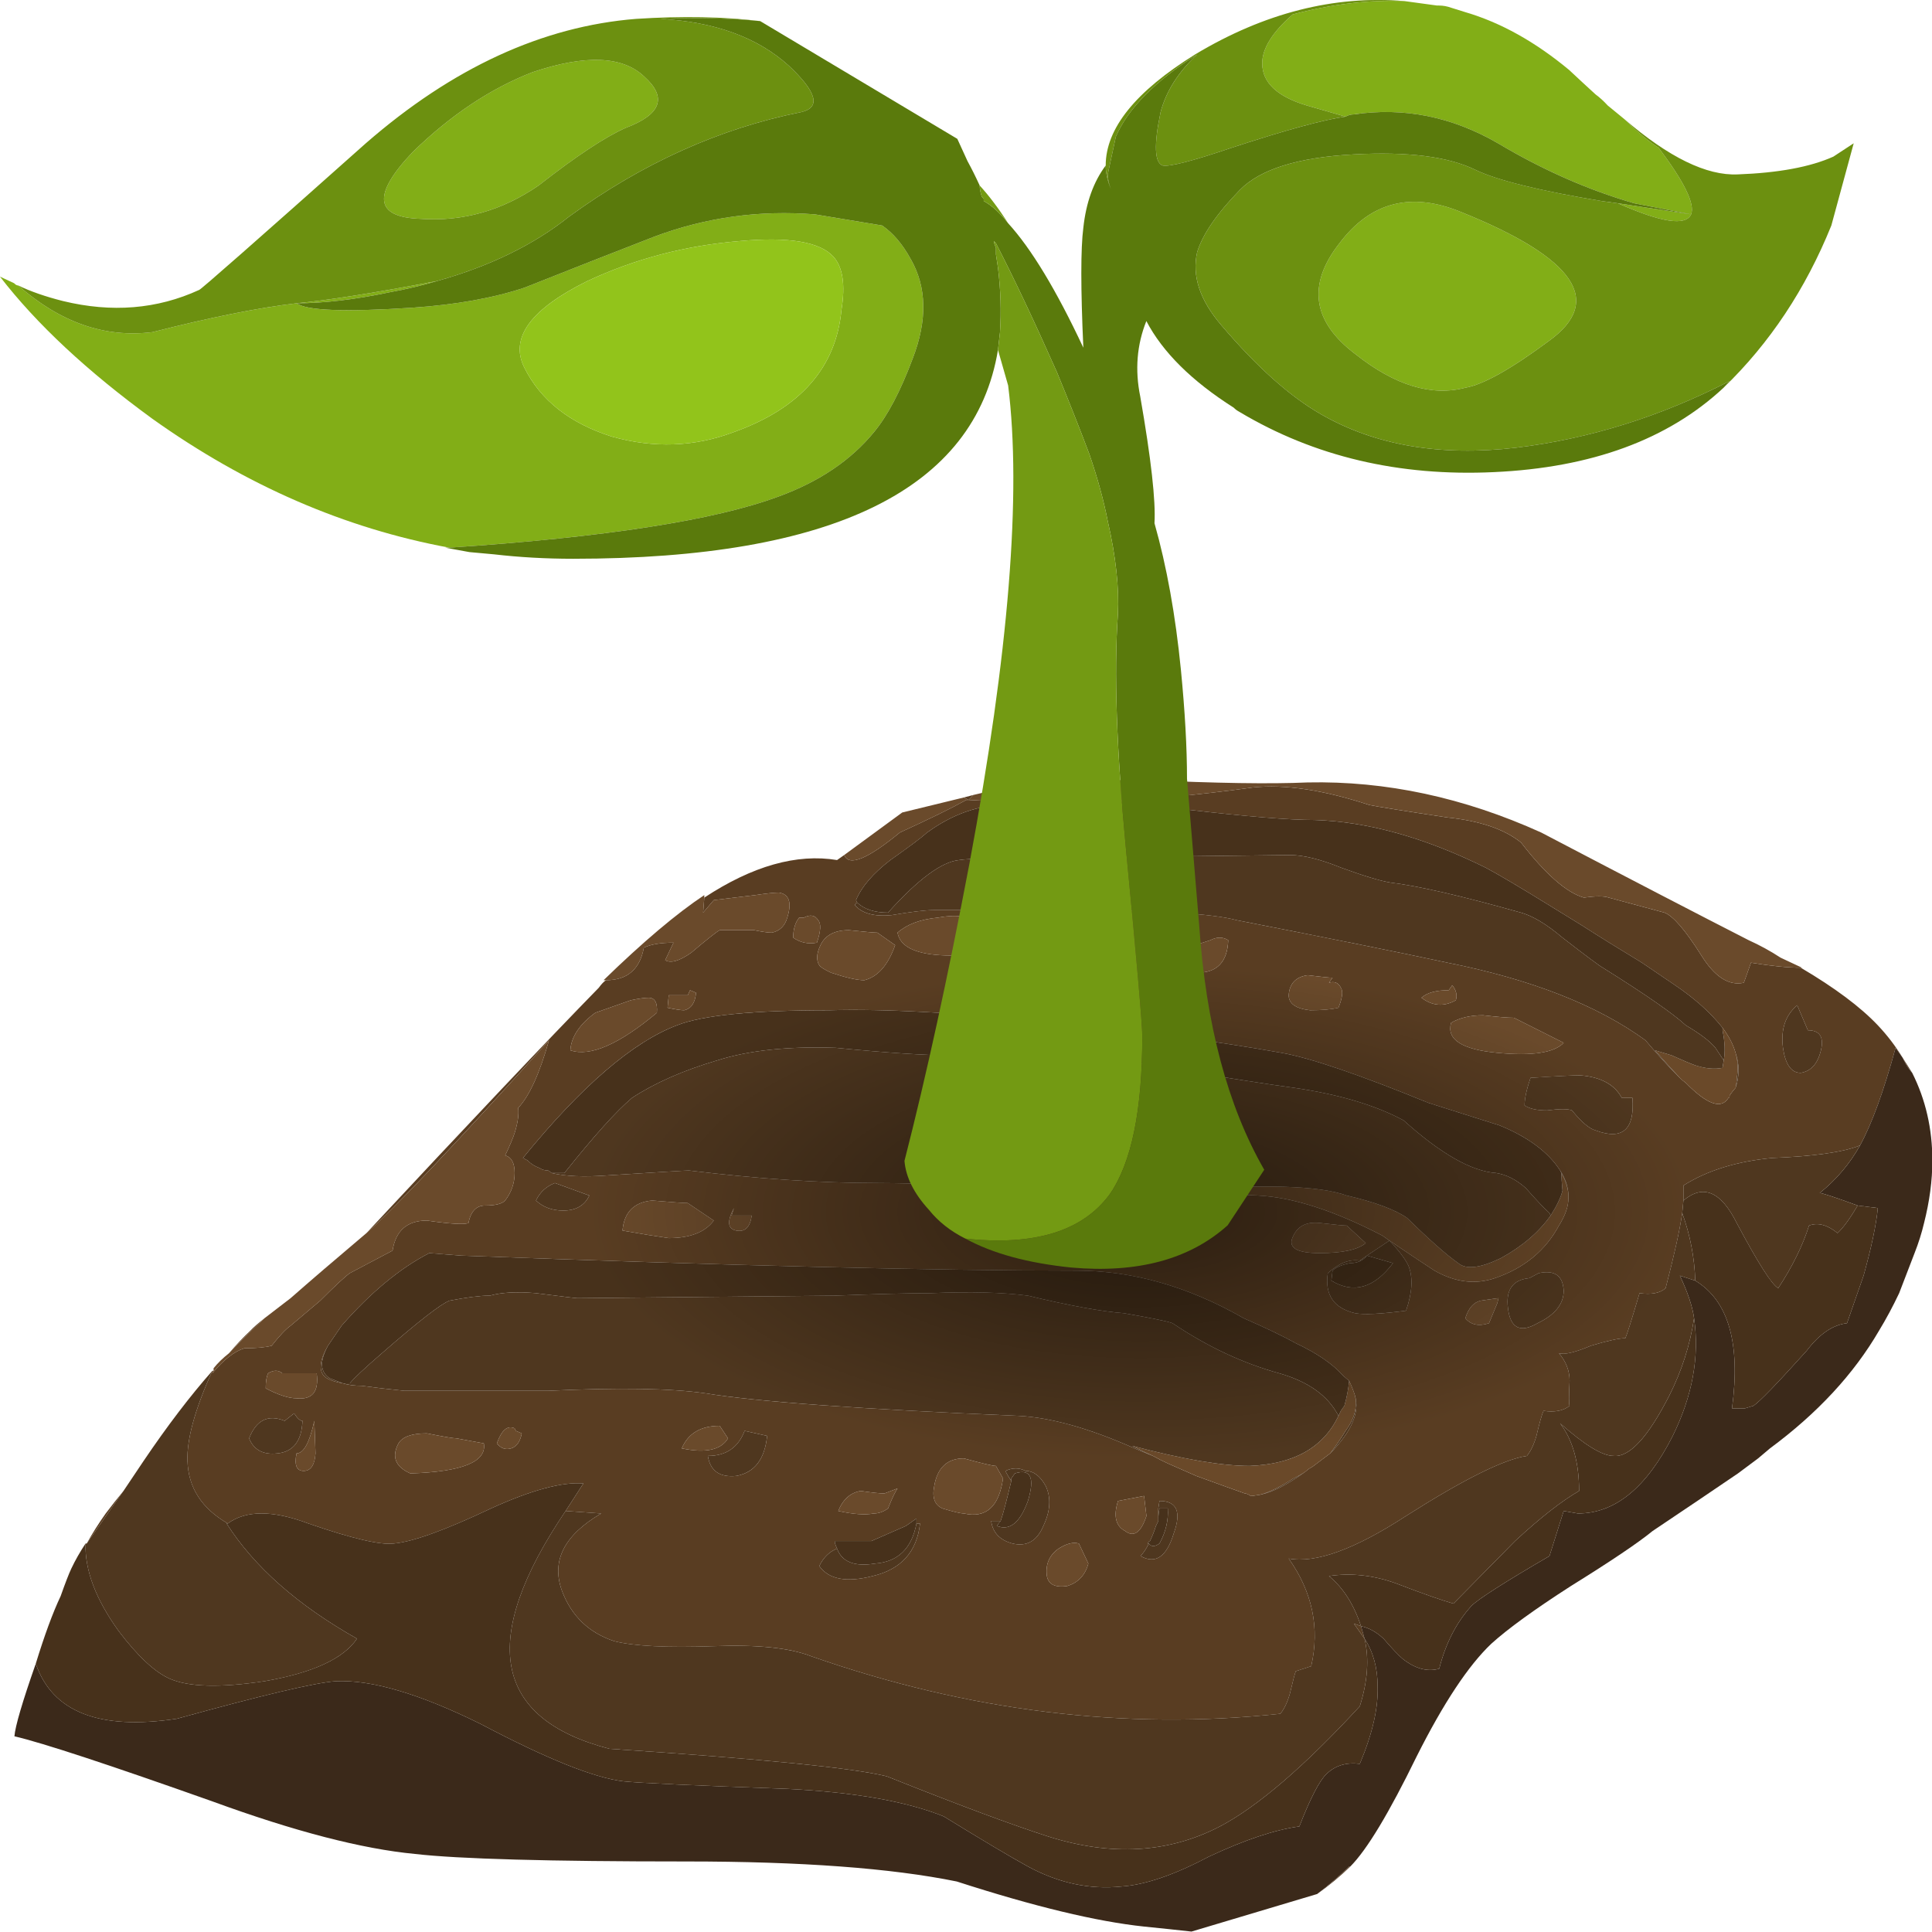 <?xml version="1.0" encoding="UTF-8" standalone="no"?>
<svg
   xmlns:dc="http://purl.org/dc/elements/1.1/"
   xmlns:cc="http://creativecommons.org/ns#"
   xmlns:rdf="http://www.w3.org/1999/02/22-rdf-syntax-ns#"
   xmlns:svg="http://www.w3.org/2000/svg"
   xmlns="http://www.w3.org/2000/svg"
   xmlns:xlink="http://www.w3.org/1999/xlink"
   xmlns:sodipodi="http://sodipodi.sourceforge.net/DTD/sodipodi-0.dtd"
   xmlns:inkscape="http://www.inkscape.org/namespaces/inkscape"
   enable-background="new 0 0 100 50"
   version="1.1"
   viewBox="0 0 48 48"
   xml:space="preserve"
   id="svg3705"
   sodipodi:docname="dicot.svg"
   width="48"
   height="48"
   inkscape:version="0.92+devel unknown"
   inkscape:export-filename="/home/berrange/dicot-512x512.png"
   inkscape:export-xdpi="1024"
   inkscape:export-ydpi="1024"><defs
     id="defs3709"><radialGradient
       inkscape:collect="always"
       xlink:href="#d"
       id="radialGradient3490"
       gradientUnits="userSpaceOnUse"
       gradientTransform="matrix(1,0,0,-0.409,0,-11.342)"
       cx="45.3"
       cy="-8.05"
       r="13.6" /></defs><sodipodi:namedview
     pagecolor="#ffffff"
     bordercolor="#666666"
     inkscape:document-rotation="0"
     borderopacity="1"
     objecttolerance="10"
     gridtolerance="10"
     guidetolerance="10"
     inkscape:pageopacity="0"
     inkscape:pageshadow="2"
     inkscape:window-width="1920"
     inkscape:window-height="1136"
     id="namedview3707"
     showgrid="false"
     fit-margin-top="0"
     fit-margin-left="0"
     fit-margin-right="0"
     fit-margin-bottom="0"
     inkscape:zoom="13.24"
     inkscape:cx="14.039993"
     inkscape:cy="24.787884"
     inkscape:window-x="0"
     inkscape:window-y="0"
     inkscape:window-maximized="1"
     inkscape:current-layer="svg3705" /><symbol
     id="e"
     viewBox="17.25 -14.35 45.6 33.575"
     transform="translate(-26.67,-1.788)"><g
       clip-rule="evenodd"
       fill-rule="evenodd"
       id="g3683"><radialGradient
         id="d"
         cx="45.3"
         cy="-8.05"
         r="13.6"
         gradientTransform="matrix(1,0,0,-0.409,0,-11.342)"
         gradientUnits="userSpaceOnUse"><stop
           stop-opacity=".514"
           offset="0"
           id="stop3666" /><stop
           stop-opacity="0"
           offset="1"
           id="stop3668" /></radialGradient><path
         d="m 57.35,-12.5 c -3.333,-1.233 -7.35,-1.85 -12.05,-1.85 -4.7,0 -8.716,0.617 -12.05,1.85 -3.334,1.233 -5,2.717 -5,4.45 0,1.733 1.667,3.2 5,4.4 3.333,1.233 7.35,1.85 12.05,1.85 4.7,0 8.717,-0.617 12.05,-1.85 3.333,-1.2 5,-2.667 5,-4.4 0,-1.733 -1.667,-3.217 -5,-4.45 z"
         fill="url(#d)"
         id="path3671"
         inkscape:connector-curvature="0"
         style="fill:url(#radialGradient3490)" /><path
         d="m 17.7,12.8 c 1.033,-0.833 2.133,-1.183 3.3,-1.05 1.433,0.333 2.617,0.55 3.55,0.65 0.233,-0.167 1.184,-0.2 2.85,-0.1 1.067,0.067 1.983,0.217 2.75,0.45 1.1,0.4 2.167,0.783 3.2,1.15 1.267,0.434 2.583,0.6 3.95,0.5 l 1.65,-0.25 c 0.267,-0.167 0.5,-0.417 0.7,-0.75 0.4,-0.633 0.417,-1.383 0.05,-2.25 C 39.4,10.417 39.083,9.867 38.75,9.5 38.183,8.867 37.4,8.383 36.4,8.05 34.834,7.517 32.133,7.133 28.3,6.9 25.734,7.334 23.3,8.3 21,9.8 19.4,10.867 18.15,11.933 17.25,13 l 0.35,-0.15 c 0.033,-0.033 0.067,-0.05 0.1,-0.05 z m 37.65,-1.25 c -0.934,-0.633 -1.617,-0.983 -2.05,-1.05 -0.833,-0.2 -1.733,0.05 -2.7,0.75 -1.067,0.733 -1.2,1.567 -0.4,2.5 0.767,0.933 1.767,1.167 3,0.7 2.8,-1.033 3.517,-2 2.15,-2.9 z m -5,5.05 -0.95,0.25 c -0.733,0.2 -1.1,0.517 -1.1,0.95 0,0.333 0.25,0.7 0.75,1.1 0.967,0.233 1.883,0.333 2.75,0.3 l 0.8,-0.1 h 0.05 c 0.1,0 0.2,-0.017 0.3,-0.05 l 0.35,-0.1 c 0.867,-0.233 1.717,-0.667 2.55,-1.3 0.233,-0.2 0.45,-0.383 0.65,-0.55 0.1,-0.067 0.2,-0.15 0.3,-0.25 l 0.4,-0.3 c 0.333,-0.3 0.617,-0.517 0.85,-0.65 0.633,-0.767 0.9,-1.267 0.8,-1.5 -0.133,-0.267 -0.733,-0.183 -1.8,0.25 l 1.8,-0.25 -1.4,0.25 c -1.133,0.3 -2.25,0.75 -3.35,1.35 -1.133,0.6 -2.317,0.817 -3.55,0.65 -0.067,0 -0.133,-0.017 -0.2,-0.05 z M 33.1,17.5 c 0.566,-0.467 0.417,-0.85 -0.45,-1.15 -0.5,-0.2 -1.217,-0.633 -2.15,-1.3 -0.9,-0.566 -1.867,-0.816 -2.9,-0.75 -1.133,0.034 -1.2,0.534 -0.2,1.5 0.934,0.833 1.917,1.434 2.95,1.8 1.3,0.4 2.217,0.367 2.75,-0.1 z m 2.35,-3.7 c -1.333,-0.1 -2.583,-0.4 -3.75,-0.9 -1.4,-0.633 -1.917,-1.283 -1.55,-1.95 0.4,-0.733 1.117,-1.25 2.15,-1.55 1.034,-0.267 2.034,-0.233 3,0.1 1.633,0.533 2.517,1.45 2.65,2.75 0.1,0.567 0.033,0.967 -0.2,1.2 -0.333,0.333 -1.1,0.45 -2.3,0.35 z m -10.9,-1.4 c 0.767,0.067 1.917,0.233 3.45,0.5 -0.367,-0.1 -0.75,-0.183 -1.15,-0.25 -0.867,-0.167 -1.633,-0.25 -2.3,-0.25 z"
         fill="#82AE17"
         id="path3673"
         inkscape:connector-curvature="0" /><path
         d="M 28,12.9 C 26.467,12.633 25.317,12.467 24.55,12.4 23.617,12.3 22.433,12.084 21,11.75 c -1.167,-0.133 -2.267,0.217 -3.3,1.05 0.3,-0.133 0.667,-0.25 1.1,-0.35 1.2,-0.267 2.317,-0.184 3.35,0.25 0.033,0 1.4,1.1 4.1,3.3 2.133,1.7 4.35,2.633 6.65,2.8 1.133,0.067 2.15,0.05 3.05,-0.05 -0.733,0.067 -1.55,0.083 -2.45,0.05 1.333,-0.066 2.383,-0.417 3.15,-1.05 0.7,-0.6 0.8,-0.95 0.3,-1.05 -2,-0.367 -3.9,-1.15 -5.7,-2.35 C 30.383,13.717 29.3,13.233 28,12.9 Z m 22.35,3.7 c -0.533,-0.067 -1.467,-0.3 -2.8,-0.7 -0.966,-0.3 -1.533,-0.433 -1.7,-0.4 -0.2,0.067 -0.217,0.467 -0.05,1.2 0.133,0.466 0.434,0.9 0.9,1.3 -1.034,-0.6 -1.7,-1.217 -2,-1.85 L 44.5,15.3 c 0,-0.093 0.025,-0.202 0.075,-0.325 -0.083,0.19 -0.125,0.366 -0.125,0.525 0,0.833 0.733,1.667 2.2,2.5 1.7,0.933 3.417,1.333 5.15,1.2 -0.867,0.033 -1.783,-0.067 -2.75,-0.3 -0.5,-0.4 -0.75,-0.767 -0.75,-1.1 0,-0.433 0.367,-0.75 1.1,-0.95 z m 5,-5.05 c 1.367,0.9 0.65,1.867 -2.15,2.9 -1.233,0.466 -2.233,0.233 -3,-0.7 -0.8,-0.933 -0.667,-1.767 0.4,-2.5 0.967,-0.7 1.867,-0.95 2.7,-0.75 0.433,0.067 1.117,0.417 2.05,1.05 z m 1.7,3.1 c 1.067,-0.433 1.667,-0.517 1.8,-0.25 0.1,0.233 -0.167,0.733 -0.8,1.5 -0.233,0.133 -0.517,0.35 -0.85,0.65 1.1,-0.867 2.033,-1.283 2.8,-1.25 1,0.034 1.783,0.167 2.35,0.4 L 62.85,16 62.3,14.15 C 61.667,12.717 60.783,11.5 59.65,10.5 l 0.15,0.15 c -1.7,-0.8 -3.45,-1.3 -5.25,-1.5 -1.867,-0.2 -3.466,0.05 -4.8,0.75 -0.767,0.4 -1.583,1.067 -2.45,2 -0.533,0.567 -0.733,1.117 -0.6,1.65 0.133,0.4 0.483,0.867 1.05,1.4 0.5,0.466 1.433,0.733 2.8,0.8 1.333,0.067 2.333,-0.05 3,-0.35 0.534,-0.233 1.567,-0.467 3.1,-0.7 z M 33.1,17.5 c -0.533,0.467 -1.45,0.5 -2.75,0.1 -1.033,-0.367 -2.017,-0.967 -2.95,-1.8 -1,-0.966 -0.933,-1.466 0.2,-1.5 1.033,-0.066 2,0.184 2.9,0.75 0.933,0.667 1.65,1.1 2.15,1.3 0.867,0.3 1.017,0.683 0.45,1.15 z"
         fill="#6C9010"
         id="path3675"
         inkscape:connector-curvature="0" /><path
         d="m 41.8,11.35 c -0.566,-3.133 -4.05,-4.7 -10.45,-4.7 -0.667,0 -1.317,0.033 -1.95,0.1 L 28.8,6.8 c -0.2,0.034 -0.4,0.067 -0.6,0.1 h 0.1 c 3.833,0.233 6.534,0.617 8.1,1.15 1,0.333 1.783,0.817 2.35,1.45 0.333,0.367 0.65,0.917 0.95,1.65 0.367,0.867 0.35,1.617 -0.05,2.25 -0.2,0.333 -0.433,0.583 -0.7,0.75 L 37.3,14.4 c -1.367,0.1 -2.683,-0.066 -3.95,-0.5 -1.033,-0.367 -2.1,-0.75 -3.2,-1.15 -0.767,-0.233 -1.683,-0.383 -2.75,-0.45 -1.667,-0.1 -2.617,-0.066 -2.85,0.1 0.667,0 1.434,0.083 2.3,0.25 0.4,0.067 0.783,0.15 1.15,0.25 1.3,0.333 2.383,0.817 3.25,1.45 1.8,1.2 3.7,1.983 5.7,2.35 0.5,0.1 0.4,0.45 -0.3,1.05 -0.767,0.633 -1.816,0.983 -3.15,1.05 0.9,0.034 1.717,0.017 2.45,-0.05 l 4.85,-2.65 0.25,-0.5 c 0.1,-0.167 0.2,-0.35 0.3,-0.55 0,-0.066 0.017,-0.15 0.05,-0.25 l 0.05,-0.05 V 14.7 c 0.2,-0.1 0.4,-0.267 0.6,-0.5 0.567,-0.567 1.184,-1.5 1.85,-2.8 -0.066,1.333 -0.066,2.233 0,2.7 0.067,0.566 0.25,1.033 0.55,1.4 0,-0.159 0.042,-0.334 0.125,-0.525 -0.05,0.123 -0.075,0.231 -0.075,0.325 l 0.2,0.85 c 0.3,0.633 0.966,1.25 2,1.85 -0.467,-0.4 -0.767,-0.833 -0.9,-1.3 -0.167,-0.733 -0.15,-1.133 0.05,-1.2 0.167,-0.033 0.733,0.1 1.7,0.4 1.333,0.4 2.267,0.633 2.8,0.7 0.066,0.033 0.133,0.05 0.2,0.05 1.233,0.167 2.417,-0.05 3.55,-0.65 1.1,-0.6 2.217,-1.05 3.35,-1.35 l 1.4,-0.25 -1.8,0.25 -0.4,0.05 c -1.533,0.233 -2.566,0.466 -3.1,0.7 -0.667,0.3 -1.667,0.417 -3,0.35 -1.367,-0.067 -2.3,-0.333 -2.8,-0.8 -0.567,-0.534 -0.917,-1 -1.05,-1.4 -0.133,-0.533 0.066,-1.083 0.6,-1.65 0.867,-0.933 1.684,-1.6 2.45,-2 1.333,-0.7 2.933,-0.95 4.8,-0.75 1.8,0.2 3.55,0.7 5.25,1.5 L 59.65,10.5 C 58.283,9.333 56.4,8.7 54,8.6 51.667,8.5 49.583,8.95 47.75,9.95 47.683,9.983 47.633,10.016 47.6,10.05 46.567,10.65 45.85,11.3 45.45,12 45.217,11.467 45.166,10.9 45.3,10.3 45.567,8.9 45.683,7.95 45.65,7.45 45.95,6.483 46.167,5.383 46.3,4.15 46.4,3.217 46.45,2.4 46.45,1.7 l 0.3,-3.3 c 0.167,-2.233 0.7,-4.066 1.6,-5.5 l -0.9,-1.25 c -0.934,-0.767 -2.217,-1.083 -3.85,-0.95 -1.067,0.1 -1.934,0.316 -2.6,0.65 1.7,-0.167 2.883,0.167 3.55,1 0.534,0.7 0.8,1.883 0.8,3.55 0,0.267 -0.133,1.667 -0.4,4.2 -0.233,2.233 -0.3,4 -0.2,5.3 C 44.783,6 44.7,6.7 44.5,7.5 44.4,7.967 44.25,8.467 44.05,9 c -0.233,0.567 -0.5,1.183 -0.8,1.85 -0.567,1.167 -1.067,2.133 -1.5,2.9 L 41.7,13.8 c 0,-0.033 0.017,-0.083 0.05,-0.15 V 13.5 l 0.05,-0.3 c 0.067,-0.5 0.083,-0.983 0.05,-1.45 z"
         fill="#5A7A0C"
         id="path3677"
         inkscape:connector-curvature="0" /><path
         d="m 35.45,13.8 c 1.2,0.1 1.966,-0.017 2.3,-0.35 0.233,-0.233 0.3,-0.633 0.2,-1.2 -0.133,-1.3 -1.017,-2.217 -2.65,-2.75 -0.966,-0.333 -1.966,-0.367 -3,-0.1 -1.033,0.3 -1.75,0.817 -2.15,1.55 -0.367,0.667 0.15,1.316 1.55,1.95 1.167,0.5 2.417,0.8 3.75,0.9 z"
         fill="#92C41B"
         id="path3679"
         inkscape:connector-curvature="0" /><path
         d="m 41.35,15.05 c 0.233,-0.233 0.467,-0.517 0.7,-0.85 -0.2,0.233 -0.4,0.4 -0.6,0.5 v 0.05 L 41.4,14.8 c -0.033,0.1 -0.05,0.183 -0.05,0.25 z m 0.45,-3.7 0.05,0.4 c 0.033,0.467 0.017,0.95 -0.05,1.45 l -0.05,0.3 v 0.15 c -0.033,0.067 -0.05,0.117 -0.05,0.15 l 0.05,-0.05 c 0.433,-0.767 0.933,-1.733 1.5,-2.9 0.3,-0.667 0.567,-1.283 0.8,-1.85 0.2,-0.533 0.35,-1.033 0.45,-1.5 0.2,-0.8 0.283,-1.5 0.25,-2.1 -0.1,-1.3 -0.033,-3.066 0.2,-5.3 0.267,-2.533 0.4,-3.934 0.4,-4.2 0,-1.667 -0.267,-2.85 -0.8,-3.55 -0.667,-0.833 -1.85,-1.167 -3.55,-1 -0.367,0.167 -0.667,0.383 -0.9,0.65 -0.367,0.367 -0.567,0.733 -0.6,1.1 0.533,1.9 1.067,4.133 1.6,6.7 0.967,4.733 1.283,8.317 0.95,10.75 z"
         fill="#739A13"
         id="path3681"
         inkscape:connector-curvature="0" /></g></symbol><symbol
     id="f"
     viewBox="0 -23 80.9 23"
     transform="translate(-26.67,-1.788)"><g
       clip-rule="evenodd"
       fill-rule="evenodd"
       id="g3698"><path
         d="M 77.85,-7.3 C 77.15,-7.433 75.916,-7.517 74.15,-7.55 72.65,-7.617 71.4,-7.8 70.4,-8.1 v -0.3 l -0.05,-0.25 c -0.1,-0.333 -0.333,-0.833 -0.7,-1.5 -0.233,-0.1 -0.6,-0.133 -1.1,-0.1 -0.333,-0.533 -0.533,-0.833 -0.6,-0.9 -0.267,0 -0.75,-0.05 -1.45,-0.15 -0.667,-0.133 -1.117,-0.184 -1.35,-0.15 0.3,-0.167 0.45,-0.35 0.45,-0.55 -0.033,-0.3 -0.033,-0.467 0,-0.5 -0.267,-0.1 -0.633,-0.133 -1.1,-0.1 -0.067,-0.066 -0.167,-0.233 -0.3,-0.5 -0.1,-0.167 -0.233,-0.3 -0.4,-0.4 -0.966,-0.067 -2.667,-0.467 -5.1,-1.2 -2.167,-0.667 -3.817,-0.95 -4.95,-0.85 1,-0.667 1.317,-1.383 0.95,-2.15 l -0.65,-0.1 c -0.033,-0.034 -0.117,-0.184 -0.25,-0.45 -0.1,-0.167 -0.233,-0.3 -0.4,-0.4 -6.566,-0.333 -13.167,0.05 -19.8,1.15 -0.9,0.167 -2.267,0.233 -4.1,0.2 -1.967,-0.034 -3.367,0 -4.2,0.1 -1.066,0.167 -1.8,0.5 -2.2,1 -0.467,0.6 0.083,1.117 1.65,1.55 l -1.5,0.05 0.75,0.55 c -0.9,0.033 -2.2,-0.133 -3.9,-0.5 -1.934,-0.434 -3.3,-0.667 -4.1,-0.7 -0.567,-0.033 -1.767,0.1 -3.6,0.4 -1.5,0.267 -2.633,0.267 -3.4,0 -1.1,0.3 -1.667,0.717 -1.7,1.25 -0.033,0.434 0.317,1.033 1.05,1.8 H 8.4 l -0.05,-0.05 c 0.467,0.267 0.917,0.434 1.35,0.5 0.5,0 0.883,0.017 1.15,0.05 0.333,0.2 0.6,0.333 0.8,0.4 l 1.25,0.5 c 0.633,0.3 1.05,0.483 1.25,0.55 l 1.8,0.45 c 0.133,0.4 0.617,0.6 1.45,0.6 0.967,-0.067 1.55,-0.083 1.75,-0.05 0.1,0.233 0.333,0.35 0.7,0.35 0.433,0 0.717,0.033 0.85,0.1 0.267,0.167 0.4,0.35 0.4,0.55 0,0.2 -0.133,0.317 -0.4,0.35 0.2,0.2 0.333,0.35 0.4,0.45 0.133,0.2 0.183,0.367 0.15,0.5 0.467,0.233 0.9,0.683 1.3,1.35 -3.933,-2.066 -6.5,-3.35 -7.7,-3.85 4.333,2.2 7.6,3.833 9.8,4.9 0.1,0.066 0.2,0.117 0.3,0.15 0.9,0 1.433,0.217 1.6,0.65 0.3,0.067 0.717,0.1 1.25,0.1 L 27.45,-3.6 c 0.233,-0.066 0.6,-0.017 1.1,0.15 0.667,0.267 1.067,0.417 1.2,0.45 h 1.45 c 0.333,-0.033 0.583,-0.05 0.75,-0.05 0.333,0.033 0.55,0.133 0.65,0.3 0.2,0.3 0.083,0.467 -0.35,0.5 -0.2,0 -0.533,-0.017 -1,-0.05 l -1.75,-0.1 -0.45,-0.25 0.05,0.3 c 2.033,0.633 3.9,0.883 5.6,0.75 l 0.3,0.1 c 0.2,-0.233 0.983,-0.083 2.35,0.45 1.233,0.267 2.167,0.483 2.8,0.65 h 0.1 c 1.167,-0.033 2.35,-0.05 3.55,-0.05 l -2,-0.05 c -1.133,0 -2.233,-0.183 -3.3,-0.55 -0.233,-0.1 -0.75,-0.284 -1.55,-0.55 -0.733,-0.267 -1.217,-0.533 -1.45,-0.8 l 0.05,-0.05 c -0.033,0 -0.066,-0.017 -0.1,-0.05 0.3,-0.167 0.816,-0.233 1.55,-0.2 0.833,0.067 1.417,0.1 1.75,0.1 h 5.6 c 3.767,0 6.167,-0.066 7.2,-0.2 3.967,-0.367 6.934,-0.65 8.9,-0.85 3.533,-0.333 6.316,-0.85 8.35,-1.55 0.534,-0.3 1.017,-0.55 1.45,-0.75 0.067,-0.033 0.15,-0.066 0.25,-0.1 0.9,-0.434 1.5,-0.534 1.8,-0.3 0.034,0 0.05,0.017 0.05,0.05 0.1,0.066 0.183,0.117 0.25,0.15 0.167,0.233 0.167,0.467 0,0.7 -0.1,0.167 -0.283,0.333 -0.55,0.5 -0.5,0.3 -1.167,0.583 -2,0.85 l -1.4,0.45 c -0.933,0.267 -1.783,0.517 -2.55,0.75 l -1.2,0.35 c -1.367,0.4 -2.316,0.667 -2.85,0.8 -2.566,0.6 -4.966,0.917 -7.2,0.95 -1.067,0 -2.817,0.066 -5.25,0.2 -1.692,0.087 -3.1,0.138 -4.225,0.15 2.216,0.044 4.508,0.145 6.875,0.3 1.333,0.066 2.967,-0.05 4.9,-0.35 0.333,-0.033 1.434,-0.117 3.3,-0.25 1.367,-0.067 2.4,-0.233 3.1,-0.5 1.034,-0.633 1.917,-1 2.65,-1.1 0.5,0.033 0.85,0.033 1.05,0 l 2.35,-0.3 c 0.367,-0.067 0.883,-0.35 1.55,-0.85 0.567,-0.433 1.167,-0.617 1.8,-0.55 l 0.3,0.4 c 0.867,-0.067 1.567,-0.1 2.1,-0.1 1.433,-0.4 2.517,-0.783 3.25,-1.15 0.4,-0.2 0.75,-0.417 1.05,-0.65 0.133,-0.1 0.267,-0.2 0.4,-0.3 -0.133,0.067 -0.25,0.15 -0.35,0.25 l -0.05,0.05 -0.3,0.2 c -0.5,-0.867 -1,-1.517 -1.5,-1.95 z m -37.6,6.9 -0.2,0.05 0.4,0.05 z M 75.2,-4.5 c -0.5,-0.2 -0.7,-0.483 -0.6,-0.85 0.1,-0.333 0.35,-0.5 0.75,-0.5 0.433,0.033 0.717,0.184 0.85,0.45 0.133,0.266 -0.05,0.4 -0.55,0.4 z M 61.95,-4.7 c -0.534,0 -0.983,-0.05 -1.35,-0.15 -0.2,-0.333 0.45,-0.533 1.95,-0.6 1.467,-0.066 2.4,0 2.8,0.2 l -2.1,0.5 c -0.267,0 -0.7,0.017 -1.3,0.05 z m 3.75,-1.9 c 0.4,-0.233 0.733,-0.367 1,-0.4 1.133,-0.2 1.65,0.017 1.55,0.65 H 67.8 c -0.3,0.267 -0.883,0.417 -1.75,0.45 -0.333,0 -1.033,-0.017 -2.1,-0.05 -0.167,-0.233 -0.25,-0.417 -0.25,-0.55 0.2,-0.067 0.517,-0.1 0.95,-0.1 0.533,0.033 0.883,0.033 1.05,0 z M 22.65,-7.85 c 0.6,-0.066 1.367,-0.083 2.3,-0.05 2.2,0.066 3.367,0.1 3.5,0.1 2.9,-0.167 5.533,-0.25 7.9,-0.25 1.6,0 6.267,-0.067 14,-0.2 l 2.1,-0.05 c 1.466,-0.034 3.216,-0.3 5.25,-0.8 0.1,-0.033 0.2,-0.066 0.3,-0.1 0.833,-0.267 1.467,-0.466 1.9,-0.6 0.867,-0.233 1.717,-0.284 2.55,-0.15 1.233,0.2 2.133,0.55 2.7,1.05 0.267,0.2 0.4,0.383 0.4,0.55 v 0.075 c -0.025,0.168 -0.141,0.326 -0.35,0.475 -0.5,0.367 -1.35,0.667 -2.55,0.9 -0.667,0.1 -1.667,0.25 -3,0.45 -2.933,0.567 -5,0.9 -6.2,1 -2.767,0.233 -5.934,0.434 -9.5,0.6 -4.067,0.2 -7.267,0.283 -9.6,0.25 -3.2,0 -5.333,-0.1 -6.4,-0.3 -1.867,-0.333 -4.034,-1.217 -6.5,-2.65 l 0.2,-0.05 c 0.133,-0.066 0.3,-0.117 0.5,-0.15 0.1,-0.033 0.217,-0.05 0.35,-0.05 0.033,0 0.083,-0.017 0.15,-0.05 z m 38.55,-2.9 c 0.233,-0.133 0.566,-0.167 1,-0.1 l 0.35,0.4 0.05,0.1 c -0.033,0 -0.283,-0.017 -0.75,-0.05 -0.3,-0.033 -0.517,-0.15 -0.65,-0.35 z m 2.7,0.8 c -0.7,-0.033 -1,-0.233 -0.9,-0.6 0.1,-0.4 0.517,-0.5 1.25,-0.3 0.733,0.167 1.1,0.383 1.1,0.65 -0.033,0.3 -0.383,0.417 -1.05,0.35 z m -7.95,5.8 c -0.1,0.1 -0.267,0.133 -0.5,0.1 l 0.15,0.1 c -0.133,0 -0.483,0.017 -1.05,0.05 -0.5,-0.033 -0.767,-0.167 -0.8,-0.4 0,-0.167 0.3,-0.267 0.9,-0.3 0.5,0 0.9,0.017 1.2,0.05 0.167,0.2 0.2,0.333 0.1,0.4 z M 60.5,-4.2 c -0.533,0 -0.917,-0.05 -1.15,-0.15 0.467,-0.167 0.95,-0.183 1.45,-0.05 0.067,0.1 0.017,0.2 -0.15,0.3 z m -4.15,-17.5 c -0.434,-0.2 -0.9,-0.383 -1.4,-0.55 0.466,0.167 0.917,0.35 1.35,0.55 z m 0.45,4.8 0.15,-0.25 -0.45,0.3 z m -4.25,2.625 c 0.521,0.05 1.146,0.2 1.875,0.45 0.072,0.027 0.138,0.052 0.2,0.075 0.063,0.013 0.121,0.03 0.175,0.05 l 0.7,0.25 c 0.9,0.434 1.25,0.817 1.05,1.15 -0.066,0.1 -0.15,0.2 -0.25,0.3 l -0.25,0.1 c -0.433,0.233 -1.1,0.45 -2,0.65 -0.5,0.133 -1.233,0.3 -2.2,0.5 -2.333,0.633 -4.684,0.95 -7.05,0.95 -5.966,0 -14.617,0.1 -25.95,0.3 l -1.35,0.05 c -1.233,-0.3 -2.467,-0.783 -3.7,-1.45 l -0.575,-0.4 c -0.335,-0.275 -0.394,-0.475 -0.175,-0.6 0.133,-0.067 0.4,-0.117 0.8,-0.15 0.233,-0.034 0.5,-0.05 0.8,-0.05 0.5,-0.033 1.1,-0.066 1.8,-0.1 h 6.05 c 2.967,0.067 5.183,0.05 6.65,-0.05 2.133,-0.167 6.533,-0.317 13.2,-0.45 1.367,-0.033 3,-0.25 4.9,-0.65 0.269,-0.054 0.528,-0.104 0.775,-0.15 0.216,-0.057 0.424,-0.107 0.625,-0.15 l 1.2,-0.25 c 0.967,-0.167 1.65,-0.283 2.05,-0.35 0.067,0 0.15,-0.017 0.25,-0.05 h 0.05 z m 4.5,4.775 -0.3,-0.1 c -0.433,0.033 -0.883,-0.05 -1.35,-0.25 -0.133,-0.433 0.25,-0.7 1.15,-0.8 0.367,-0.033 1.083,-0.017 2.15,0.05 0.267,0.367 0.3,0.667 0.1,0.9 -0.133,0.133 -0.4,0.3 -0.8,0.5 z m -3.1,0.4 c -0.267,-0.233 0.1,-0.35 1.1,-0.35 0.967,0 1.617,0.067 1.95,0.2 l -0.8,0.35 c -0.133,0 -0.5,0.017 -1.1,0.05 -0.567,0.033 -0.95,-0.05 -1.15,-0.25 z m -7.45,5.2 c -0.467,-0.067 -0.817,-0.184 -1.05,-0.35 0.167,-0.1 0.533,-0.117 1.1,-0.05 l 0.25,0.25 z m 1.85,0.2 c 0.6,-0.1 1.117,-0.15 1.55,-0.15 0.833,0 1.267,0.217 1.3,0.65 -0.233,0.067 -0.483,0.067 -0.75,0 L 49.8,-3.3 C 49,-3.2 48.517,-3.333 48.35,-3.7 Z M 42.5,-3.2 C 42.2,-3.233 42,-3.3 41.9,-3.4 41.8,-3.533 41.834,-3.65 42,-3.75 c 0.2,-0.1 0.483,-0.117 0.85,-0.05 0.4,0.066 0.65,0.2 0.75,0.4 -0.167,0.133 -0.383,0.167 -0.65,0.1 z m 3.05,-0.35 c 0,-0.3 0.284,-0.333 0.85,-0.1 -0.167,0.133 -0.6,0.2 -1.3,0.2 z m -5,0.7 c -0.3,0.133 -0.833,0.167 -1.6,0.1 -0.733,-0.033 -1.3,-0.133 -1.7,-0.3 0.1,-0.267 0.7,-0.417 1.8,-0.45 1.1,-0.033 1.767,0.067 2,0.3 z m 7.3,-12.4 c -0.1,-0.1 -0.217,-0.183 -0.35,-0.25 0.633,-0.167 1.1,-0.017 1.4,0.45 0.333,0.433 0.133,0.65 -0.6,0.65 l -0.05,-0.15 v -0.25 c -0.033,-0.034 -0.067,-0.067 -0.1,-0.1 -0.067,-0.1 -0.15,-0.2 -0.25,-0.3 -0.033,0 -0.066,-0.017 -0.1,-0.05 z m -1,0.25 c 0.367,-0.133 0.667,-0.033 0.9,0.3 l -0.1,0.4 -1.1,-0.1 c -0.2,-0.3 -0.1,-0.5 0.3,-0.6 z m -2.8,-0.35 c -0.4,-0.133 -0.566,-0.316 -0.5,-0.55 0.067,-0.167 0.35,-0.233 0.85,-0.2 0.467,0.067 0.767,0.217 0.9,0.45 l -0.4,0.4 c -0.233,0.033 -0.517,0 -0.85,-0.1 z m -2,1.35 c -0.2,-0.4 -0.35,-0.667 -0.45,-0.8 h -0.4 c 0.066,-0.233 0.367,-0.383 0.9,-0.45 0.6,-0.067 1.033,0.05 1.3,0.35 0.3,0.3 0.333,0.566 0.1,0.8 -0.233,0.2 -0.517,0.3 -0.85,0.3 -0.267,0.066 -0.55,0.066 -0.85,0 0.067,-0.067 0.15,-0.133 0.25,-0.2 z m -0.65,0.3 c -0.133,0 -0.583,0.05 -1.35,0.15 -0.7,0 -1.117,-0.184 -1.25,-0.55 -0.1,-0.233 0.017,-0.383 0.35,-0.45 0.467,-0.067 0.767,-0.1 0.9,-0.1 0.934,-0.1 1.483,0.133 1.65,0.7 z m -4.25,10.4 -0.75,0.25 c -0.133,0 -0.533,0.017 -1.2,0.05 -0.6,0 -1,-0.1 -1.2,-0.3 -0.167,-0.167 -0.183,-0.3 -0.05,-0.4 0.033,-0.033 0.2,-0.083 0.5,-0.15 0.633,-0.1 1.1,-0.15 1.4,-0.15 0.567,0.067 1,0.3 1.3,0.7 z m -3.85,0.55 h -0.2 c -0.167,-0.1 -0.25,-0.233 -0.25,-0.4 0.3,-0.1 0.633,-0.133 1,-0.1 0.167,0.233 0.183,0.383 0.05,0.45 -0.133,0.1 -0.333,0.117 -0.6,0.05 z M 31.1,-8.7 h -0.85 l 0.1,0.15 c -0.3,-0.267 -0.267,-0.417 0.1,-0.45 0.367,-0.033 0.583,0.067 0.65,0.3 z m -4.35,4.35 c -0.167,0 -0.417,-0.017 -0.75,-0.05 l -1.5,-0.25 c -0.667,-0.233 -1.017,-0.483 -1.05,-0.75 0.833,-0.133 2.05,0.117 3.65,0.75 0.033,0.2 -0.083,0.3 -0.35,0.3 z m 0.8,-0.2 c 0.333,-0.034 0.567,-0.05 0.7,-0.05 0.3,0.033 0.467,0.15 0.5,0.35 L 28.5,-4.2 28.4,-4.3 H 27.6 Z M 22.8,-8.05 C 22.433,-8.117 22.167,-8.233 22,-8.4 c 0.3,-0.133 0.683,-0.2 1.15,-0.2 0.533,0 0.9,0.1 1.1,0.3 z m 4.8,-1.1 c 0.9,0 1.533,0.117 1.9,0.35 l -1.1,0.35 c -0.167,0 -0.667,0.017 -1.5,0.05 -0.767,-0.033 -1.183,-0.233 -1.25,-0.6 0.8,-0.067 1.45,-0.117 1.95,-0.15 z m 2.5,-4 -0.35,0.25 c -0.8,0 -1.333,-0.15 -1.6,-0.45 1,-0.1 1.65,-0.033 1.95,0.2 z m -9.75,-0.1 c 0.167,-0.1 0.367,-0.133 0.6,-0.1 0.233,0.033 0.383,0.133 0.45,0.3 l -0.25,0.05 -0.05,0.05 c -0.3,0.067 -0.55,-0.033 -0.75,-0.3 z m 14.35,-2.1 c -0.333,-0.066 -0.583,-0.183 -0.75,-0.35 0.4,-0.267 1.15,-0.333 2.25,-0.2 1.2,0.133 1.867,0.483 2,1.05 h -0.15 v 0.1 L 37.6,-14.9 36.15,-15.2 H 34.6 c 0,-0.033 0.033,-0.083 0.1,-0.15 z m 2.55,1.2 -0.55,-0.1 c -0.2,0 -0.534,0.017 -1,0.05 -0.434,-0.033 -0.75,-0.167 -0.95,-0.4 0.633,-0.066 1.133,-0.083 1.5,-0.05 0.2,0 0.4,0.033 0.6,0.1 0.167,0.2 0.3,0.333 0.4,0.4 z M 30.8,-13 c -0.267,-0.333 -0.783,-0.5 -1.55,-0.5 0.1,-0.3 0.5,-0.433 1.2,-0.4 0.767,0.066 1.2,0.333 1.3,0.8 z m -21.75,1.55 c 0.3,0.167 0.6,0.317 0.9,0.45 0.133,0.067 0.333,0.15 0.6,0.25 -0.6,-0.267 -1.1,-0.5 -1.5,-0.7 z m 1.55,-0.7 c 0.533,-0.133 0.967,-0.2 1.3,-0.2 0.667,-0.033 0.95,0.133 0.85,0.5 H 11.3 c -0.167,0.067 -0.367,0.067 -0.6,0 -0.067,-0.067 -0.1,-0.167 -0.1,-0.3 z m -7.55,-3.1 c 0.233,0.2 0.5,0.4 0.8,0.6 0.267,0.167 0.517,0.316 0.75,0.45 z m 14.35,2.2 c -0.633,0 -1.033,-0.067 -1.2,-0.2 -0.3,-0.267 -0.133,-0.467 0.5,-0.6 2.2,0.033 3.233,0.233 3.1,0.6 l -1.15,0.1 c -0.133,0 -0.55,0.033 -1.25,0.1 z m -5.25,0.25 c -0.1,0 -0.217,0.05 -0.35,0.15 l -0.4,-0.15 c -0.7,0.133 -1.2,0.017 -1.5,-0.35 0.2,-0.233 0.6,-0.333 1.2,-0.3 0.667,0.033 1.017,0.25 1.05,0.65 z m 0.05,-1 c 0.3,0 0.466,0.117 0.5,0.35 l -0.05,0.65 c -0.2,-0.434 -0.45,-0.65 -0.75,-0.65 -0.1,-0.233 0,-0.35 0.3,-0.35 z"
         fill="#593D22"
         id="path3686"
         inkscape:connector-curvature="0" /><path
         d="m 56.8,-16.9 c 0.333,-0.033 0.65,-0.117 0.95,-0.25 0.367,-0.2 0.633,-0.333 0.8,-0.4 0.534,-0.2 1.05,-0.267 1.55,-0.2 0.267,0.5 0.717,0.917 1.35,1.25 0.267,0.133 1.367,0.467 3.3,1 l 0.6,0.9 0.6,-0.05 c 1.566,0 2.9,0.517 4,1.55 0.833,0.8 1.133,1.583 0.9,2.35 -0.067,0.233 -0.267,0.517 -0.6,0.85 L 70.9,-10 c 1.4,-0.4 1.917,-1.25 1.55,-2.55 H 73 l 0.35,0.05 c 0.233,0.067 0.983,0.433 2.25,1.1 0.533,0.333 1.1,0.517 1.7,0.55 L 78,-9.9 c 0.333,0.566 0.533,1.017 0.6,1.35 l -0.85,0.05 c -0.967,0.167 -1.5,0.25 -1.6,0.25 0.7,0.267 1.267,0.583 1.7,0.95 0.5,0.433 1,1.083 1.5,1.95 l 0.3,-0.2 0.05,-0.05 c 0.1,-0.1 0.216,-0.183 0.35,-0.25 0.567,-0.533 0.85,-1.117 0.85,-1.75 0,-0.4 -0.117,-0.816 -0.35,-1.25 -0.1,-0.2 -0.233,-0.4 -0.4,-0.6 l -0.65,-0.8 c -0.267,-0.267 -0.55,-0.517 -0.85,-0.75 -1.066,-0.867 -2.6,-1.65 -4.6,-2.35 -0.167,-0.066 -0.333,-0.133 -0.5,-0.2 l -0.85,-0.3 c -1.034,-0.333 -2.233,-0.717 -3.6,-1.15 -0.6,-0.233 -1.75,-0.6 -3.45,-1.1 -1.533,-0.467 -2.65,-0.85 -3.35,-1.15 -0.966,-0.433 -2.017,-1.183 -3.15,-2.25 -1.167,-1.133 -2.1,-1.867 -2.8,-2.2 H 56.3 c -0.433,-0.2 -0.883,-0.383 -1.35,-0.55 L 49.65,-23 c -0.633,0.033 -1.3,0.067 -2,0.1 -2,0.1 -4.633,0.4 -7.9,0.9 -2.767,0.267 -6.567,0.4 -11.4,0.4 -5.8,0 -9.617,0.05 -11.45,0.15 -2.233,0.1 -5.083,0.45 -8.55,1.05 -4.367,0.733 -7.15,1.167 -8.35,1.3 0.033,0.2 0.333,0.684 0.9,1.45 0.7,-0.967 2.684,-1.333 5.95,-1.1 3.566,0.467 5.8,0.717 6.7,0.75 1.5,0.033 3.534,-0.25 6.1,-0.85 2.8,-0.7 4.817,-1.083 6.05,-1.15 0.667,-0.033 2.966,-0.083 6.9,-0.15 2.833,-0.067 5.033,-0.25 6.6,-0.55 1.6,-0.466 2.783,-0.8 3.55,-1 1.3,-0.333 2.617,-0.466 3.95,-0.4 1,0.033 2.233,0.233 3.7,0.6 1.5,0.333 2.767,0.533 3.8,0.6 0.466,0.566 0.85,0.917 1.15,1.05 0.367,0.167 0.833,0.233 1.4,0.2 0.533,0.6 0.783,1.117 0.75,1.55 0,0.367 -0.183,0.684 -0.55,0.95 z"
         fill="#3B291A"
         id="path3688"
         inkscape:connector-curvature="0" /><path
         d="m 35,-1.5 2.45,0.85 2.6,0.3 0.2,-0.05 0.2,0.1 0.45,0.05 c 1.9,0.167 4.167,0.25 6.8,0.25 3,-0.067 5.283,-0.083 6.85,-0.05 3.3,0.033 6.583,-0.3 9.85,-1 3.767,-0.934 6.684,-1.65 8.75,-2.15 0.467,-0.1 0.917,-0.216 1.35,-0.35 l 0.9,-0.2 h -0.05 c -0.533,0 -1.233,0.033 -2.1,0.1 l -0.3,-0.4 c -0.633,-0.067 -1.233,0.117 -1.8,0.55 -0.667,0.5 -1.183,0.783 -1.55,0.85 l -2.35,0.3 c -0.2,0.033 -0.55,0.033 -1.05,0 -0.733,0.1 -1.617,0.467 -2.65,1.1 -0.7,0.267 -1.733,0.433 -3.1,0.5 -1.867,0.133 -2.967,0.217 -3.3,0.25 -1.933,0.3 -3.566,0.417 -4.9,0.35 -2.367,-0.156 -4.659,-0.256 -6.875,-0.3 H 43.8 c -1.2,0 -2.383,0.017 -3.55,0.05 h -0.1 C 39.517,-0.567 38.584,-0.783 37.35,-1.05 35.983,-1.583 35.2,-1.733 35,-1.5 Z M 24.95,-4 h -0.1 c 1.667,0.767 3.083,1.333 4.25,1.7 v -0.05 l -0.05,-0.3 0.45,0.25 1.75,0.1 c 0.467,0.033 0.8,0.05 1,0.05 0.433,-0.033 0.55,-0.2 0.35,-0.5 -0.1,-0.167 -0.317,-0.267 -0.65,-0.3 -0.167,0 -0.417,0.017 -0.75,0.05 h -1.45 c -0.133,-0.033 -0.533,-0.183 -1.2,-0.45 -0.5,-0.167 -0.867,-0.216 -1.1,-0.15 l 0.35,0.35 c -0.533,0 -0.95,-0.033 -1.25,-0.1 C 26.383,-3.783 25.85,-4 24.95,-4 Z M 8.4,-11.8 v 0.05 c 0.167,0.1 0.383,0.2 0.65,0.3 0.4,0.2 0.9,0.434 1.5,0.7 l 1.1,0.4 c 0.8,0.333 1.867,0.767 3.2,1.3 1.2,0.5 3.767,1.783 7.7,3.85 -0.4,-0.667 -0.833,-1.117 -1.3,-1.35 0.033,-0.133 -0.017,-0.3 -0.15,-0.5 -0.067,-0.1 -0.2,-0.25 -0.4,-0.45 0.267,-0.033 0.4,-0.15 0.4,-0.35 0,-0.2 -0.133,-0.383 -0.4,-0.55 -0.133,-0.067 -0.417,-0.1 -0.85,-0.1 -0.367,0 -0.6,-0.117 -0.7,-0.35 -0.2,-0.033 -0.783,-0.017 -1.75,0.05 -0.833,0 -1.316,-0.2 -1.45,-0.6 l -1.8,-0.45 c -0.2,-0.066 -0.617,-0.25 -1.25,-0.55 l -1.25,-0.5 c -0.2,-0.067 -0.467,-0.2 -0.8,-0.4 -0.267,-0.034 -0.65,-0.05 -1.15,-0.05 -0.434,-0.066 -0.883,-0.233 -1.35,-0.5 z m 53.55,7.1 c 0.6,-0.033 1.033,-0.05 1.3,-0.05 l 2.1,-0.5 c -0.4,-0.2 -1.333,-0.267 -2.8,-0.2 -1.5,0.067 -2.15,0.267 -1.95,0.6 0.367,0.1 0.817,0.15 1.35,0.15 z m -0.75,-6.05 c 0.133,0.2 0.35,0.317 0.65,0.35 0.467,0.033 0.717,0.05 0.75,0.05 l -0.05,-0.1 -0.35,-0.4 c -0.433,-0.067 -0.767,-0.033 -1,0.1 z m -0.7,6.55 0.15,0.1 c 0.167,-0.1 0.217,-0.2 0.15,-0.3 -0.5,-0.133 -0.983,-0.117 -1.45,0.05 0.233,0.1 0.617,0.15 1.15,0.15 z m -4.55,0.05 c 0.1,-0.067 0.066,-0.2 -0.1,-0.4 -0.3,-0.034 -0.7,-0.05 -1.2,-0.05 -0.6,0.033 -0.9,0.133 -0.9,0.3 0.033,0.233 0.3,0.367 0.8,0.4 0.567,-0.033 0.917,-0.05 1.05,-0.05 l -0.15,-0.1 c 0.233,0.033 0.4,0 0.5,-0.1 z m -2,-4.95 c 0.2,0.2 0.583,0.283 1.15,0.25 0.6,-0.033 0.967,-0.05 1.1,-0.05 L 57,-9.25 c -0.333,-0.133 -0.983,-0.2 -1.95,-0.2 -1,0 -1.367,0.117 -1.1,0.35 z m -5.6,5.4 c 0.167,0.367 0.65,0.5 1.45,0.4 l 0.65,0.1 c 0.267,0.067 0.517,0.067 0.75,0 -0.034,-0.433 -0.467,-0.65 -1.3,-0.65 -0.433,0 -0.95,0.05 -1.55,0.15 z M 46.5,-3.9 46.8,-4.05 46.55,-4.3 c -0.566,-0.067 -0.933,-0.05 -1.1,0.05 0.233,0.167 0.583,0.283 1.05,0.35 z m -5.95,1.05 0.5,-0.35 c -0.233,-0.233 -0.9,-0.333 -2,-0.3 -1.1,0.033 -1.7,0.183 -1.8,0.45 0.4,0.167 0.967,0.267 1.7,0.3 0.767,0.067 1.3,0.033 1.6,-0.1 z m 5,-0.7 -0.45,0.1 c 0.7,0 1.133,-0.066 1.3,-0.2 -0.567,-0.233 -0.85,-0.2 -0.85,0.1 z m -3.05,0.35 0.45,-0.1 c 0.267,0.066 0.483,0.033 0.65,-0.1 -0.1,-0.2 -0.35,-0.333 -0.75,-0.4 -0.367,-0.067 -0.65,-0.05 -0.85,0.05 -0.167,0.1 -0.2,0.217 -0.1,0.35 0.1,0.1 0.3,0.167 0.6,0.2 z m 1.55,-12.15 c 0.333,0.1 0.617,0.133 0.85,0.1 l 0.4,-0.4 c -0.133,-0.233 -0.433,-0.383 -0.9,-0.45 -0.5,-0.033 -0.783,0.033 -0.85,0.2 -0.067,0.233 0.1,0.417 0.5,0.55 z m 2.8,0.35 c -0.4,0.1 -0.5,0.3 -0.3,0.6 l 1.1,0.1 0.1,-0.4 c -0.233,-0.333 -0.533,-0.433 -0.9,-0.3 z m -5.45,1.3 0.3,-0.25 c -0.167,-0.566 -0.717,-0.8 -1.65,-0.7 -0.133,0 -0.433,0.033 -0.9,0.1 -0.333,0.066 -0.45,0.216 -0.35,0.45 0.133,0.367 0.55,0.55 1.25,0.55 0.767,-0.1 1.217,-0.15 1.35,-0.15 z m -4.25,10.4 c -0.3,-0.4 -0.733,-0.633 -1.3,-0.7 -0.3,0 -0.767,0.05 -1.4,0.15 -0.3,0.067 -0.467,0.117 -0.5,0.15 -0.133,0.1 -0.117,0.233 0.05,0.4 0.2,0.2 0.6,0.3 1.2,0.3 0.667,-0.033 1.066,-0.05 1.2,-0.05 z M 31.1,-8.7 c -0.067,-0.233 -0.283,-0.333 -0.65,-0.3 -0.367,0.033 -0.4,0.183 -0.1,0.45 l -0.1,-0.15 z m 2.2,5.95 c 0.267,0.067 0.467,0.05 0.6,-0.05 0.133,-0.067 0.117,-0.217 -0.05,-0.45 -0.367,-0.033 -0.7,0 -1,0.1 0,0.167 0.083,0.3 0.25,0.4 z m -5.75,-1.8 0.05,0.25 h 0.8 l 0.1,0.1 0.25,-0.05 c -0.033,-0.2 -0.2,-0.317 -0.5,-0.35 -0.133,0 -0.367,0.017 -0.7,0.05 z m -0.8,0.2 c 0.267,0 0.383,-0.1 0.35,-0.3 -1.6,-0.633 -2.817,-0.883 -3.65,-0.75 0.033,0.267 0.383,0.517 1.05,0.75 L 26,-4.4 c 0.333,0.033 0.583,0.05 0.75,0.05 z m -6.4,-8.9 c 0.2,0.267 0.45,0.367 0.75,0.3 l 0.05,-0.05 0.25,-0.05 c -0.066,-0.167 -0.217,-0.267 -0.45,-0.3 -0.233,-0.033 -0.433,0 -0.6,0.1 z m 9.75,0.1 c -0.3,-0.233 -0.95,-0.3 -1.95,-0.2 0.267,0.3 0.8,0.45 1.6,0.45 z m -2.5,4 c -0.5,0.033 -1.15,0.083 -1.95,0.15 0.067,0.367 0.483,0.567 1.25,0.6 0.833,-0.033 1.333,-0.05 1.5,-0.05 l 1.1,-0.35 c -0.367,-0.233 -1,-0.35 -1.9,-0.35 z m 9.65,-5 c -0.1,-0.067 -0.233,-0.2 -0.4,-0.4 -0.2,-0.067 -0.4,-0.1 -0.6,-0.1 -0.367,-0.033 -0.867,-0.017 -1.5,0.05 0.2,0.233 0.517,0.367 0.95,0.4 0.466,-0.033 0.8,-0.05 1,-0.05 z m -26.65,2 c 0,0.133 0.033,0.233 0.1,0.3 0.233,0.067 0.433,0.067 0.6,0 h 1.45 c 0.1,-0.367 -0.183,-0.533 -0.85,-0.5 -0.333,0 -0.767,0.067 -1.3,0.2 z m 6.8,-0.9 c 0.7,-0.067 1.117,-0.1 1.25,-0.1 l 1.15,-0.1 c 0.133,-0.367 -0.9,-0.567 -3.1,-0.6 -0.633,0.133 -0.8,0.333 -0.5,0.6 0.167,0.133 0.567,0.2 1.2,0.2 z m -5.2,-0.75 c -0.3,0 -0.4,0.117 -0.3,0.35 0.3,0 0.55,0.217 0.75,0.65 l 0.05,-0.65 c -0.033,-0.233 -0.2,-0.35 -0.5,-0.35 z"
         fill="#6A4A2B"
         id="path3690"
         inkscape:connector-curvature="0" /><path
         d="m 72.6,-5.45 c 0.1,-0.167 0.117,-0.333 0.05,-0.5 0,-0.066 -0.017,-0.133 -0.05,-0.2 -0.067,-0.033 -0.15,-0.083 -0.25,-0.15 0,-0.034 -0.017,-0.05 -0.05,-0.05 -0.3,-0.233 -0.9,-0.133 -1.8,0.3 -0.1,0.033 -0.183,0.066 -0.25,0.1 -0.333,0.167 -0.683,0.35 -1.05,0.55 l 0.7,-0.1 c 0.467,-0.1 0.8,-0.167 1,-0.2 0.434,-0.066 0.817,-0.083 1.15,-0.05 l 0.05,0.15 c 0.066,0.167 0.05,0.367 -0.05,0.6 v 0.05 c 0.267,-0.167 0.45,-0.333 0.55,-0.5 z m -22.25,-2.8 -1.3,0.05 c 3.6,0.133 5.983,0.1 7.15,-0.1 1.2,-0.133 2.05,-0.284 2.55,-0.45 0.933,-0.433 1.65,-0.733 2.15,-0.9 0.333,-0.133 0.934,-0.1 1.8,0.1 0.9,0.233 1.6,0.517 2.1,0.85 0.267,0.2 0.434,0.367 0.5,0.5 -0.033,0.167 -0.05,0.284 -0.05,0.35 0.175,-0.146 0.275,-0.288 0.3,-0.425 V -8.35 c 0,-0.167 -0.133,-0.35 -0.4,-0.55 -0.566,-0.5 -1.467,-0.85 -2.7,-1.05 -0.833,-0.133 -1.684,-0.083 -2.55,0.15 -0.433,0.133 -1.066,0.333 -1.9,0.6 -0.1,0.034 -0.2,0.067 -0.3,0.1 -2.034,0.5 -3.784,0.767 -5.25,0.8 z m -2.325,-5.25 c -0.279,0.058 -0.571,0.124 -0.875,0.2 2.133,-0.267 3.783,-0.4 4.95,-0.4 1.867,0.034 3.117,0.367 3.75,1 0.033,0.034 0.066,0.067 0.1,0.1 l 0.15,0.1 c 0.1,0.167 0.167,0.333 0.2,0.5 0.1,-0.1 0.184,-0.2 0.25,-0.3 0.1,-0.233 -0.033,-0.467 -0.4,-0.7 -0.167,-0.133 -0.383,-0.283 -0.65,-0.45 l -0.7,-0.25 c -0.054,-0.02 -0.112,-0.037 -0.175,-0.05 -0.062,-0.023 -0.128,-0.048 -0.2,-0.075 -0.147,-0.045 -0.306,-0.087 -0.475,-0.125 -0.556,-0.169 -1.022,-0.277 -1.4,-0.325 L 52.2,-14.3 h -0.05 c -0.1,0.033 -0.183,0.05 -0.25,0.05 -0.4,0.067 -1.083,0.183 -2.05,0.35 l -1.2,0.25 c -0.201,0.043 -0.409,0.093 -0.625,0.15 z"
         fill="#6A4929"
         id="path3692"
         inkscape:connector-curvature="0" /><path
         d="m 72.6,-6.15 c 0.033,0.066 0.05,0.133 0.05,0.2 0.067,0.167 0.05,0.333 -0.05,0.5 0.167,-0.233 0.167,-0.467 0,-0.7 z m -37.05,3.7 c 0.3,-0.133 0.733,-0.2 1.3,-0.2 1.267,0.667 2.267,1.017 3,1.05 0.367,0.033 2.05,0.05 5.05,0.05 l 8.9,0.05 c 0.567,0 1.284,-0.083 2.15,-0.25 0.966,-0.167 1.667,-0.267 2.1,-0.3 1.167,-0.067 3,-0.267 5.5,-0.6 0.5,-0.067 1.083,-0.233 1.75,-0.5 1,-0.367 1.567,-0.567 1.7,-0.6 1.8,-0.533 2.967,-0.917 3.5,-1.15 0.6,-0.167 1.017,-0.317 1.25,-0.45 L 72.1,-5.6 72.05,-5.75 c -0.333,-0.033 -0.716,-0.017 -1.15,0.05 -0.2,0.034 -0.533,0.1 -1,0.2 l -0.7,0.1 c 0.367,-0.2 0.716,-0.383 1.05,-0.55 -0.433,0.2 -0.917,0.45 -1.45,0.75 -2.033,0.7 -4.816,1.217 -8.35,1.55 -1.967,0.2 -4.934,0.483 -8.9,0.85 -1.033,0.133 -3.433,0.2 -7.2,0.2 h -5.6 c -0.333,0 -0.917,-0.033 -1.75,-0.1 -0.733,-0.033 -1.25,0.034 -1.55,0.2 0.033,0.033 0.067,0.05 0.1,0.05 z M 4.6,-14.2 c 0.333,0.233 0.617,0.434 0.85,0.6 1,0.7 1.966,1.3 2.9,1.8 -0.733,-0.767 -1.083,-1.367 -1.05,-1.8 0.034,-0.533 0.6,-0.95 1.7,-1.25 H 8.95 c 1.167,-0.867 3,-1.633 5.5,-2.3 -0.567,-0.4 -1.867,-0.684 -3.9,-0.85 -1.867,-0.133 -3.2,-0.117 -4,0.05 -0.633,0.133 -1.35,0.45 -2.15,0.95 -0.967,0.633 -1.433,1.217 -1.4,1.75 h 0.05 z m 47.95,-0.075 c 0.378,0.047 0.845,0.156 1.4,0.325 0.168,0.038 0.327,0.08 0.475,0.125 -0.729,-0.25 -1.354,-0.4 -1.875,-0.45 z m 4.25,-2.625 -0.3,0.05 0.45,-0.3 c 0.2,-0.4 0.133,-0.85 -0.2,-1.35 -2.333,-1.2 -4.3,-2 -5.9,-2.4 -2.167,-0.533 -4.583,-0.6 -7.25,-0.2 -1.533,0.233 -3.8,0.633 -6.8,1.2 -1.4,0.167 -5.3,0.35 -11.7,0.55 -4.9,0.6 -5.517,2.184 -1.85,4.75 l 1.5,-0.05 c -1.567,-0.434 -2.117,-0.95 -1.65,-1.55 0.4,-0.5 1.133,-0.833 2.2,-1 0.833,-0.1 2.233,-0.133 4.2,-0.1 1.833,0.033 3.2,-0.034 4.1,-0.2 6.633,-1.1 13.233,-1.483 19.8,-1.15 0.167,0.1 0.3,0.233 0.4,0.4 0.133,0.267 0.217,0.417 0.25,0.45 l 0.65,0.1 c 0.367,0.767 0.05,1.483 -0.95,2.15 1.133,-0.1 2.783,0.183 4.95,0.85 2.433,0.733 4.133,1.133 5.1,1.2 0.167,0.1 0.3,0.233 0.4,0.4 0.133,0.267 0.233,0.434 0.3,0.5 0.467,-0.033 0.833,0 1.1,0.1 -0.033,0.033 -0.033,0.2 0,0.5 0,0.2 -0.15,0.383 -0.45,0.55 0.233,-0.033 0.684,0.017 1.35,0.15 0.7,0.1 1.183,0.15 1.45,0.15 0.066,0.066 0.267,0.367 0.6,0.9 0.5,-0.033 0.867,0 1.1,0.1 0.367,0.667 0.6,1.167 0.7,1.5 0.333,-0.434 0.517,-0.883 0.55,-1.35 l -0.65,0.1 c 0.333,-0.333 0.533,-0.617 0.6,-0.85 -0.167,-0.533 -0.517,-1.05 -1.05,-1.55 -0.9,-0.833 -1.683,-1.233 -2.35,-1.2 -0.467,0 -1.217,0.217 -2.25,0.65 0.533,-0.333 0.8,-0.783 0.8,-1.35 -0.733,-0.2 -1.633,-0.533 -2.7,-1 l -2.6,-1.25 c -0.5,0.067 -1.3,0.2 -2.4,0.4 -0.966,0.167 -1.917,0.216 -2.85,0.15 0.6,-0.233 1.05,-0.567 1.35,-1 z m 21.05,9.6 c -0.434,-0.367 -1,-0.684 -1.7,-0.95 0.1,0 0.633,-0.083 1.6,-0.25 -0.333,-0.267 -0.617,-0.45 -0.85,-0.55 -0.433,0.167 -0.833,0.216 -1.2,0.15 -0.267,-0.4 -0.7,-0.817 -1.3,-1.25 -0.267,0.066 -0.85,0.5 -1.75,1.3 -0.667,0.633 -1.417,0.783 -2.25,0.45 v 0.3 c 1,0.3 2.25,0.483 3.75,0.55 1.767,0.033 3,0.117 3.7,0.25 z M 75.2,-4.5 75.65,-5 c 0.5,0 0.684,-0.133 0.55,-0.4 -0.134,-0.267 -0.417,-0.417 -0.85,-0.45 -0.4,0 -0.65,0.167 -0.75,0.5 -0.1,0.367 0.1,0.65 0.6,0.85 z m -9.5,-2.1 c -0.167,0.033 -0.517,0.033 -1.05,0 -0.433,0 -0.75,0.033 -0.95,0.1 0,0.133 0.083,0.317 0.25,0.55 1.066,0.034 1.767,0.05 2.1,0.05 0.867,-0.033 1.45,-0.184 1.75,-0.45 h 0.45 C 68.35,-6.983 67.833,-7.2 66.7,-7 c -0.267,0.033 -0.6,0.167 -1,0.4 z m -0.5,-1.2 c 0.208,-0.149 0.325,-0.308 0.35,-0.475 -0.025,0.137 -0.125,0.279 -0.3,0.425 z M 50.35,-8.25 c -7.733,0.133 -12.4,0.2 -14,0.2 -2.367,0 -5,0.083 -7.9,0.25 -0.133,0 -1.3,-0.034 -3.5,-0.1 -0.934,-0.033 -1.7,-0.017 -2.3,0.05 h 0.55 c 1.233,0.733 2.183,1.233 2.85,1.5 0.967,0.3 2.167,0.55 3.6,0.75 1.333,0.2 3,0.283 5,0.25 2.167,-0.1 3.767,-0.15 4.8,-0.15 3.8,0.067 7.05,-0.033 9.75,-0.3 2.167,-0.167 3.767,-0.284 4.8,-0.35 1.9,-0.133 3.433,-0.35 4.6,-0.65 1.566,-0.667 2.867,-1.017 3.9,-1.05 0.433,-0.033 0.85,-0.133 1.25,-0.3 0.433,-0.233 0.767,-0.4 1,-0.5 L 64.8,-8.7 c -0.5,-0.333 -1.2,-0.617 -2.1,-0.85 -0.867,-0.2 -1.467,-0.233 -1.8,-0.1 -0.5,0.167 -1.217,0.467 -2.15,0.9 -0.5,0.167 -1.35,0.317 -2.55,0.45 -1.167,0.2 -3.55,0.233 -7.15,0.1 z m 13.55,-1.7 0.4,0.1 c 0.667,0.067 1.017,-0.05 1.05,-0.35 0,-0.267 -0.367,-0.483 -1.1,-0.65 -0.733,-0.2 -1.15,-0.1 -1.25,0.3 -0.1,0.367 0.2,0.567 0.9,0.6 z m -50.05,-2.1 c -0.4,0.033 -0.667,0.083 -0.8,0.15 -0.219,0.125 -0.16,0.325 0.175,0.6 -0.358,-0.308 -0.333,-0.524 0.075,-0.65 l 0.55,-0.1 h 0.3 c 0.167,0.1 0.617,0.3 1.35,0.6 1.533,0.633 2.483,0.983 2.85,1.05 0.733,0.066 1.283,0.1 1.65,0.1 h 0.05 c 0.5,0.066 1.15,0.083 1.95,0.05 1.1,-0.067 1.683,-0.1 1.75,-0.1 l 10.8,0.05 c 1.833,0.033 3.2,0.05 4.1,0.05 1.667,0.033 3.033,0.017 4.1,-0.05 1.767,-0.2 3.117,-0.317 4.05,-0.35 1.2,-0.1 1.883,-0.167 2.05,-0.2 1.467,-0.467 2.967,-0.8 4.5,-1 1.233,-0.167 2.066,-0.45 2.5,-0.85 -0.633,-0.633 -1.883,-0.966 -3.75,-1 -1.167,0 -2.817,0.133 -4.95,0.4 0.304,-0.076 0.596,-0.143 0.875,-0.2 -0.247,0.046 -0.506,0.096 -0.775,0.15 -1.9,0.4 -3.533,0.617 -4.9,0.65 -6.667,0.133 -11.067,0.284 -13.2,0.45 -1.467,0.1 -3.683,0.117 -6.65,0.05 h -6.05 c -0.7,0.034 -1.3,0.067 -1.8,0.1 -0.3,0 -0.567,0.017 -0.8,0.05 z m 43.2,2.55 0.95,0.3 c 0.4,-0.2 0.667,-0.367 0.8,-0.5 0.2,-0.233 0.167,-0.533 -0.1,-0.9 -1.067,-0.066 -1.784,-0.083 -2.15,-0.05 -0.9,0.1 -1.283,0.367 -1.15,0.8 0.467,0.2 0.917,0.283 1.35,0.25 l 0.3,0.1 C 56.883,-9.6 56.65,-9.65 56.35,-9.65 55.983,-9.683 55.733,-9.733 55.6,-9.8 L 55.55,-10 c 0.934,-0.267 1.8,-0.15 2.6,0.35 z m -8.8,-5.275 v 0.225 l 0.05,0.15 c 0.733,0 0.934,-0.217 0.6,-0.65 -0.3,-0.467 -0.767,-0.617 -1.4,-0.45 0.133,0.067 0.25,0.15 0.35,0.25 0.1,-0.067 0.25,-0.067 0.45,0 0.267,0.233 0.383,0.467 0.35,0.7 H 48.3 c -0.031,-0.062 -0.048,-0.138 -0.05,-0.225 z m 8.3,2.475 c 0.2,-0.333 -0.15,-0.717 -1.05,-1.15 0.267,0.167 0.483,0.317 0.65,0.45 0.367,0.233 0.5,0.467 0.4,0.7 z M 41.6,-14.8 c -0.067,-0.034 -0.117,-0.067 -0.15,-0.1 0.533,-0.1 0.966,0.066 1.3,0.5 0.3,0.467 0.117,0.65 -0.55,0.55 l -0.15,-0.1 V -14 c -0.1,0.067 -0.183,0.133 -0.25,0.2 0.3,0.066 0.583,0.066 0.85,0 0.333,0 0.617,-0.1 0.85,-0.3 0.233,-0.233 0.2,-0.5 -0.1,-0.8 -0.267,-0.3 -0.7,-0.417 -1.3,-0.35 -0.533,0.067 -0.833,0.217 -0.9,0.45 z m -18.8,6.75 1.45,-0.25 c -0.2,-0.2 -0.567,-0.3 -1.1,-0.3 -0.467,0 -0.85,0.067 -1.15,0.2 0.167,0.167 0.433,0.283 0.8,0.35 z m 15.25,-6.8 h 0.15 c -0.133,-0.566 -0.8,-0.917 -2,-1.05 -1.1,-0.133 -1.85,-0.067 -2.25,0.2 0.167,0.167 0.417,0.284 0.75,0.35 0.2,-0.267 0.733,-0.367 1.6,-0.3 0.967,0.033 1.55,0.3 1.75,0.8 z m -7.25,1.85 0.95,-0.1 c -0.1,-0.467 -0.533,-0.733 -1.3,-0.8 -0.7,-0.033 -1.1,0.1 -1.2,0.4 0.767,0 1.283,0.167 1.55,0.5 z m -18.65,0.2 c -0.033,-0.4 -0.383,-0.617 -1.05,-0.65 -0.6,-0.033 -1,0.067 -1.2,0.3 0.3,0.367 0.8,0.483 1.5,0.35 l 0.4,0.15 c 0.133,-0.1 0.25,-0.15 0.35,-0.15 z"
         fill="#4F371F"
         id="path3694"
         inkscape:connector-curvature="0" /><path
         d="m 43.8,-0.45 h 1.575 c 1.125,-0.012 2.533,-0.063 4.225,-0.15 2.433,-0.133 4.183,-0.2 5.25,-0.2 2.233,-0.034 4.633,-0.35 7.2,-0.95 0.534,-0.133 1.483,-0.4 2.85,-0.8 l 1.2,-0.35 c 0.767,-0.233 1.617,-0.483 2.55,-0.75 l 1.4,-0.45 c 0.833,-0.267 1.5,-0.55 2,-0.85 V -5 c 0.1,-0.233 0.117,-0.433 0.05,-0.6 l -0.35,0.25 c -0.233,0.133 -0.65,0.283 -1.25,0.45 -0.533,0.233 -1.7,0.617 -3.5,1.15 -0.133,0.033 -0.7,0.233 -1.7,0.6 -0.667,0.267 -1.25,0.433 -1.75,0.5 -2.5,0.333 -4.333,0.533 -5.5,0.6 -0.433,0.033 -1.133,0.133 -2.1,0.3 -0.867,0.167 -1.583,0.25 -2.15,0.25 l -8.9,-0.05 c -3,0 -4.683,-0.017 -5.05,-0.05 -0.733,-0.033 -1.733,-0.383 -3,-1.05 -0.567,0 -1,0.066 -1.3,0.2 L 35.5,-2.4 c 0.233,0.267 0.717,0.533 1.45,0.8 0.8,0.267 1.316,0.45 1.55,0.55 1.067,0.367 2.167,0.55 3.3,0.55 z M 0.9,-17.65 c 0.367,0.566 0.717,1.017 1.05,1.35 0.2,0.267 0.35,0.45 0.45,0.55 0.167,0.167 0.367,0.333 0.6,0.5 -0.033,-0.533 0.433,-1.117 1.4,-1.75 0.8,-0.5 1.517,-0.817 2.15,-0.95 0.8,-0.167 2.133,-0.183 4,-0.05 2.034,0.167 3.333,0.45 3.9,0.85 -2.5,0.667 -4.333,1.433 -5.5,2.3 H 9 c 0.767,0.267 1.9,0.267 3.4,0 1.833,-0.3 3.033,-0.433 3.6,-0.4 0.8,0.033 2.167,0.267 4.1,0.7 1.7,0.367 3,0.533 3.9,0.5 l -0.75,-0.55 c -3.667,-2.566 -3.05,-4.15 1.85,-4.75 6.4,-0.2 10.3,-0.383 11.7,-0.55 3,-0.567 5.267,-0.967 6.8,-1.2 2.667,-0.4 5.083,-0.333 7.25,0.2 1.6,0.4 3.566,1.2 5.9,2.4 0.333,0.5 0.4,0.95 0.2,1.35 0.367,-0.267 0.55,-0.583 0.55,-0.95 0.033,-0.433 -0.217,-0.95 -0.75,-1.55 -0.567,0.033 -1.033,-0.033 -1.4,-0.2 -0.3,-0.133 -0.684,-0.483 -1.15,-1.05 -1.034,-0.067 -2.3,-0.267 -3.8,-0.6 -1.467,-0.367 -2.7,-0.567 -3.7,-0.6 -1.333,-0.066 -2.65,0.067 -3.95,0.4 -0.767,0.2 -1.95,0.534 -3.55,1 -1.567,0.3 -3.767,0.483 -6.6,0.55 -3.934,0.066 -6.233,0.117 -6.9,0.15 -1.233,0.067 -3.25,0.45 -6.05,1.15 -2.566,0.6 -4.6,0.883 -6.1,0.85 -0.9,-0.033 -3.133,-0.283 -6.7,-0.75 -3.267,-0.233 -5.25,0.133 -5.95,1.1 z m 70,7.65 c -0.033,0.467 -0.217,0.917 -0.55,1.35 l 0.05,0.25 c 0.833,0.333 1.583,0.183 2.25,-0.45 0.9,-0.8 1.483,-1.233 1.75,-1.3 0.6,0.433 1.033,0.85 1.3,1.25 0.367,0.066 0.767,0.017 1.2,-0.15 0.233,0.1 0.517,0.283 0.85,0.55 L 78.6,-8.55 C 78.533,-8.883 78.333,-9.333 78,-9.9 l -0.7,-0.95 c -0.6,-0.033 -1.167,-0.217 -1.7,-0.55 -1.267,-0.667 -2.017,-1.033 -2.25,-1.1 L 73,-12.55 h -0.55 c 0.367,1.3 -0.15,2.15 -1.55,2.55 z m -6.1,1.3 -0.05,0.05 c -0.233,0.1 -0.567,0.267 -1,0.5 -0.4,0.167 -0.817,0.267 -1.25,0.3 -1.033,0.033 -2.333,0.383 -3.9,1.05 -1.167,0.3 -2.7,0.517 -4.6,0.65 -1.033,0.066 -2.633,0.183 -4.8,0.35 -2.7,0.267 -5.95,0.367 -9.75,0.3 -1.034,0 -2.633,0.05 -4.8,0.15 -2,0.033 -3.667,-0.05 -5,-0.25 -1.433,-0.2 -2.633,-0.45 -3.6,-0.75 -0.667,-0.267 -1.617,-0.767 -2.85,-1.5 h -0.55 c -0.067,0.033 -0.117,0.05 -0.15,0.05 -0.133,0 -0.25,0.017 -0.35,0.05 -0.2,0.033 -0.367,0.083 -0.5,0.15 l -0.2,0.05 c 2.466,1.433 4.633,2.316 6.5,2.65 1.066,0.2 3.2,0.3 6.4,0.3 2.333,0.033 5.533,-0.05 9.6,-0.25 3.566,-0.167 6.733,-0.367 9.5,-0.6 1.2,-0.1 3.267,-0.433 6.2,-1 1.333,-0.2 2.333,-0.35 3,-0.45 1.2,-0.233 2.05,-0.533 2.55,-0.9 l 0.05,-0.05 c 0,-0.066 0.017,-0.183 0.05,-0.35 -0.067,-0.133 -0.233,-0.3 -0.5,-0.5 z m 6.05,-2.05 c 0.233,-0.767 -0.067,-1.55 -0.9,-2.35 -1.1,-1.033 -2.434,-1.55 -4,-1.55 l -0.6,0.05 -0.6,-0.9 c -1.933,-0.533 -3.033,-0.867 -3.3,-1 -0.633,-0.333 -1.083,-0.75 -1.35,-1.25 -0.5,-0.067 -1.017,0 -1.55,0.2 -0.167,0.066 -0.433,0.2 -0.8,0.4 -0.3,0.133 -0.617,0.217 -0.95,0.25 -0.3,0.433 -0.75,0.767 -1.35,1 0.933,0.066 1.883,0.017 2.85,-0.15 1.1,-0.2 1.9,-0.333 2.4,-0.4 l 2.6,1.25 c 1.067,0.467 1.967,0.8 2.7,1 0,0.567 -0.267,1.017 -0.8,1.35 1.033,-0.433 1.783,-0.65 2.25,-0.65 0.667,-0.033 1.45,0.367 2.35,1.2 0.533,0.5 0.883,1.017 1.05,1.55 z M 56.3,-12 c -0.033,-0.167 -0.1,-0.333 -0.2,-0.5 l -0.15,-0.1 c -0.034,-0.033 -0.067,-0.066 -0.1,-0.1 -0.434,0.4 -1.267,0.684 -2.5,0.85 -1.533,0.2 -3.033,0.533 -4.5,1 -0.167,0.033 -0.85,0.1 -2.05,0.2 -0.933,0.033 -2.283,0.15 -4.05,0.35 -1.067,0.066 -2.433,0.083 -4.1,0.05 -0.9,0 -2.267,-0.017 -4.1,-0.05 l -10.8,-0.05 c -0.067,0 -0.65,0.033 -1.75,0.1 -0.8,0.033 -1.45,0.017 -1.95,-0.05 H 20 c -0.367,0 -0.917,-0.034 -1.65,-0.1 -0.367,-0.067 -1.317,-0.417 -2.85,-1.05 -0.733,-0.3 -1.183,-0.5 -1.35,-0.6 h -0.3 l -0.55,0.1 c -0.408,0.126 -0.433,0.342 -0.075,0.65 l 0.575,0.4 c 1.233,0.667 2.467,1.15 3.7,1.45 l 1.35,-0.05 c 11.333,-0.2 19.983,-0.3 25.95,-0.3 2.367,0 4.717,-0.317 7.05,-0.95 0.967,-0.2 1.7,-0.367 2.2,-0.5 0.9,-0.2 1.567,-0.417 2,-0.65 z m 0.75,2.5 1.1,-0.15 c -0.8,-0.5 -1.667,-0.617 -2.6,-0.35 l 0.05,0.2 c 0.133,0.066 0.383,0.117 0.75,0.15 0.3,0 0.533,0.05 0.7,0.15 z m -9.2,-5.75 H 47.8 c 0.034,0.033 0.067,0.05 0.1,0.05 0.1,0.1 0.184,0.2 0.25,0.3 0.033,0.033 0.067,0.066 0.1,0.1 v 0.025 c 0.002,0.087 0.019,0.163 0.05,0.225 h 0.35 c 0.033,-0.233 -0.083,-0.467 -0.35,-0.7 -0.2,-0.067 -0.35,-0.067 -0.45,0 z m -6.25,0.45 c 0.1,0.133 0.25,0.4 0.45,0.8 v 0.05 l 0.15,0.1 c 0.667,0.1 0.85,-0.083 0.55,-0.55 -0.333,-0.434 -0.767,-0.6 -1.3,-0.5 0.033,0.033 0.083,0.067 0.15,0.1 z m -3.55,-0.05 c -0.2,-0.5 -0.783,-0.767 -1.75,-0.8 -0.867,-0.067 -1.4,0.033 -1.6,0.3 -0.067,0.067 -0.1,0.117 -0.1,0.15 h 1.55 l 1.45,0.3 0.45,0.15 z"
         fill="#47311B"
         id="path3696"
         inkscape:connector-curvature="0" /></g></symbol><use
     transform="matrix(0.589,0,0,-1.244,16.067,17.153)"
     y="-23"
     width="80.9"
     height="23"
     xlink:href="#f"
     id="use3701"
     x="0" /><use
     transform="matrix(1.01,0,0,-1.104,9.513,19.25)"
     x="17.25"
     y="-14.35"
     width="45.6"
     height="33.575"
     xlink:href="#e"
     id="use3703" /></svg>